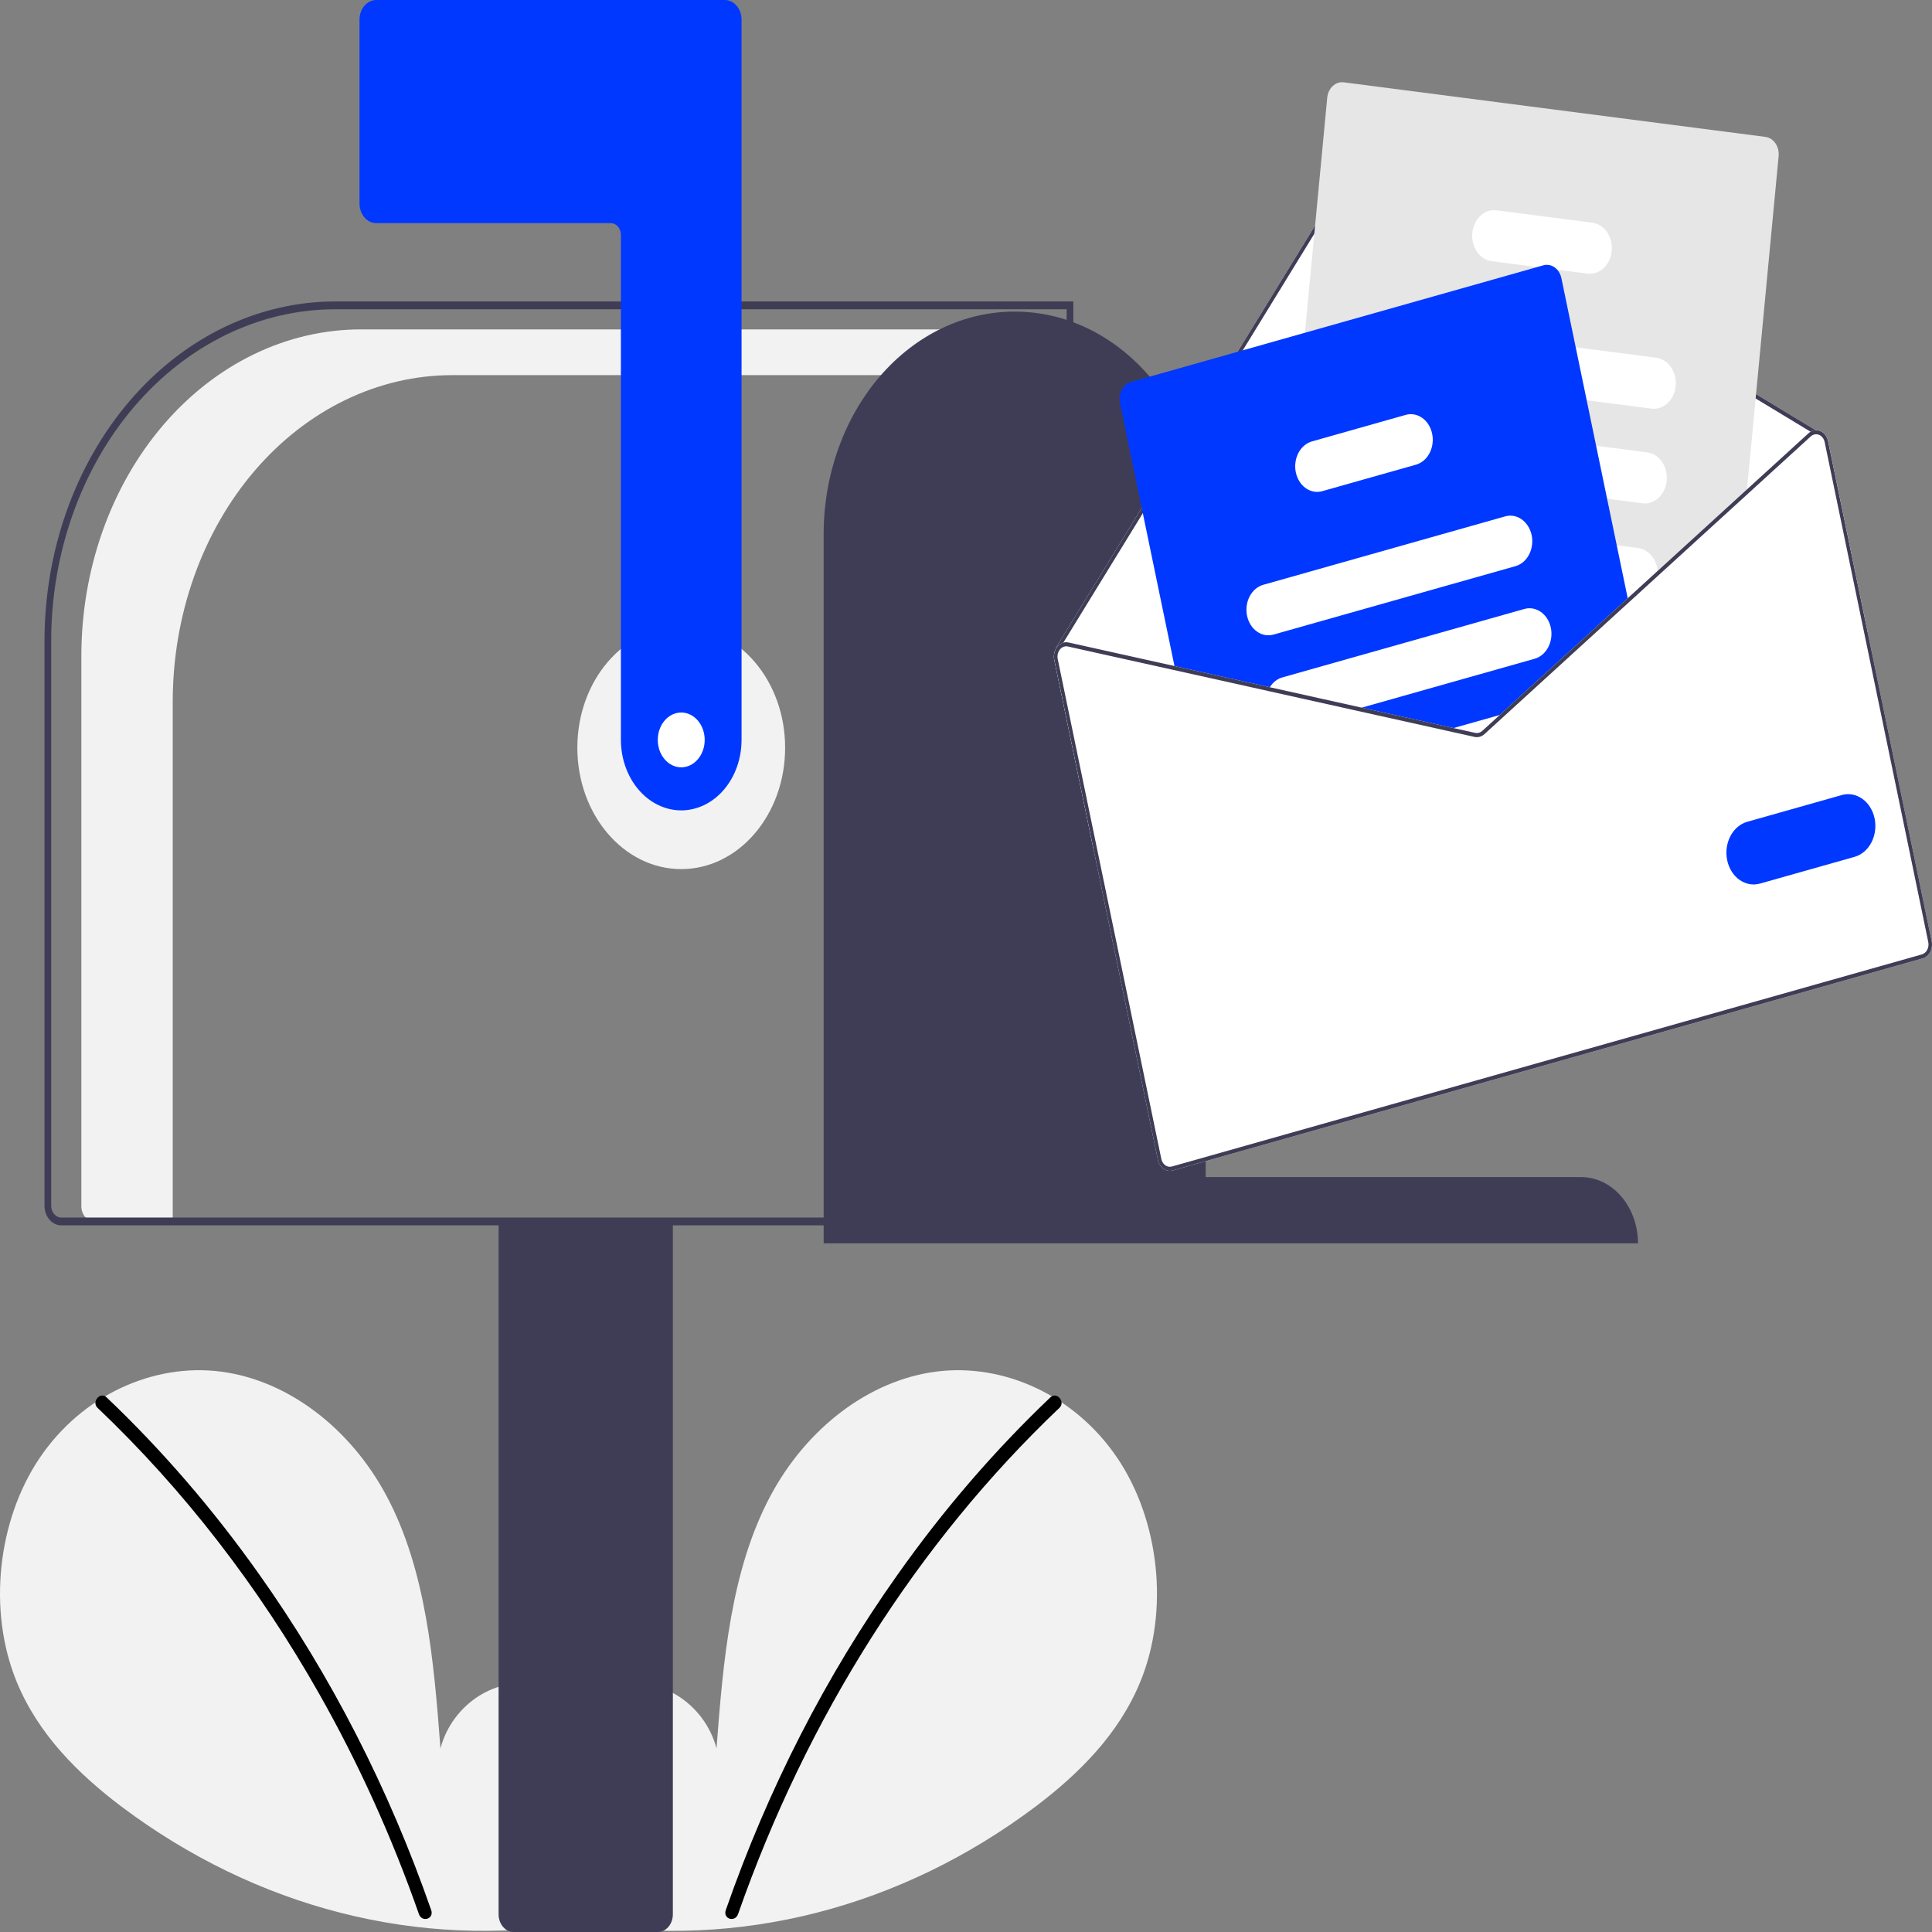 <svg width="200" height="200" viewBox="0 0 200 200" fill="none" xmlns="http://www.w3.org/2000/svg">
<rect x="0" y="0" width="200" height="200" fill="#808080" stroke="none"/>
<g clip-path="url(#clip0)">
<path d="M58.776 197.913C61.987 194.744 63.937 189.737 63.425 184.863C62.914 179.99 59.746 175.509 55.638 174.474C51.529 173.439 46.845 176.304 45.597 180.993C44.91 171.953 44.118 162.534 40.004 154.836C36.279 147.865 29.826 142.878 22.834 141.985C15.841 141.093 8.478 144.463 4.117 150.911C-0.245 157.358 -1.312 166.732 1.742 174.135C3.992 179.588 8.138 183.646 12.481 186.948C26.517 197.527 43.35 201.829 59.885 199.062" fill="#F2F2F2"/>
<path d="M11.032 144.651C16.802 150.141 22.095 156.281 26.835 162.983C34.254 173.435 40.257 185.154 44.636 197.731C44.956 198.649 43.681 199.048 43.364 198.141C40.579 190.189 37.134 182.575 33.078 175.408C26.754 164.212 19.005 154.208 10.099 145.74C9.441 145.114 10.379 144.029 11.032 144.651V144.651Z" fill="black"/>
<path d="M60.994 197.913C57.783 194.744 55.833 189.737 56.344 184.863C56.856 179.99 60.023 175.509 64.132 174.474C68.241 173.439 72.925 176.304 74.173 180.993C74.86 171.953 75.651 162.534 79.766 154.836C83.491 147.865 89.944 142.878 96.936 141.985C103.929 141.093 111.292 144.463 115.653 150.911C120.014 157.358 121.082 166.732 118.028 174.135C115.778 179.588 111.632 183.646 107.289 186.948C93.253 197.527 76.419 201.829 59.885 199.062" fill="#F2F2F2"/>
<path d="M108.738 144.651C102.968 150.141 97.674 156.281 92.934 162.983C85.516 173.435 79.513 185.154 75.134 197.731C74.814 198.649 76.089 199.048 76.406 198.141C83.57 177.7 95.007 159.684 109.671 145.74C110.329 145.114 109.391 144.029 108.738 144.651V144.651Z" fill="black"/>
<path d="M70.521 89.969C76.461 89.969 81.276 84.345 81.276 77.406C81.276 70.468 76.461 64.843 70.521 64.843C64.582 64.843 59.767 70.468 59.767 77.406C59.767 84.345 64.582 89.969 70.521 89.969Z" fill="#F2F2F2"/>
<path d="M37.362 34.099H111.458V38.834H46.821C43.02 38.834 39.257 39.709 35.746 41.408C32.235 43.107 29.045 45.597 26.357 48.736C23.67 51.875 21.538 55.602 20.084 59.704C18.63 63.806 17.881 68.202 17.881 72.641V126.444H9.773C9.415 126.444 9.071 126.278 8.818 125.982C8.564 125.686 8.422 125.284 8.422 124.865V67.906C8.422 63.466 9.171 59.07 10.625 54.968C12.079 50.867 14.211 47.14 16.898 44C19.586 40.861 22.776 38.371 26.287 36.672C29.798 34.973 33.561 34.099 37.362 34.099Z" fill="#F2F2F2"/>
<path d="M51.614 198.176V126.241H69.654V198.176C69.653 198.66 69.489 199.123 69.196 199.465C68.903 199.807 68.507 200 68.093 200H53.175C52.761 200 52.364 199.807 52.072 199.465C51.779 199.123 51.614 198.66 51.614 198.176Z" fill="#3F3D56"/>
<path d="M4.606 124.823V66.329C4.615 57.017 7.785 48.09 13.422 41.505C19.058 34.92 26.701 31.217 34.672 31.206H111.111V126.849H6.341C5.881 126.849 5.44 126.635 5.115 126.255C4.789 125.875 4.606 125.36 4.606 124.823ZM110.417 32.017H34.672C26.885 32.027 19.419 35.645 13.912 42.078C8.406 48.51 5.309 57.232 5.3 66.329V124.823C5.3 125.145 5.41 125.454 5.605 125.682C5.8 125.91 6.065 126.039 6.341 126.039H110.417V32.017Z" fill="#3F3D56"/>
<path d="M70.521 83.891C68.865 83.888 67.278 83.119 66.108 81.752C64.937 80.384 64.278 78.53 64.276 76.596V24.316C64.276 23.994 64.166 23.685 63.971 23.457C63.776 23.229 63.512 23.101 63.236 23.1H38.951C38.491 23.1 38.05 22.886 37.725 22.506C37.4 22.126 37.217 21.611 37.217 21.074V2.026C37.217 1.489 37.4 0.974 37.725 0.594C38.05 0.214 38.491 0.001 38.951 0H75.031C75.491 0.001 75.932 0.214 76.257 0.594C76.582 0.974 76.765 1.489 76.766 2.026V76.596C76.764 78.53 76.105 80.384 74.935 81.752C73.764 83.119 72.177 83.888 70.521 83.891Z" fill="#0038FF"/>
<path d="M105.038 32.258C110.271 32.245 115.295 34.661 119.003 38.975C122.712 43.289 124.801 49.148 124.812 55.261V121.851H163.667C165.228 121.847 166.727 122.568 167.833 123.854C168.939 125.141 169.562 126.888 169.565 128.712H85.263V55.261C85.274 49.148 87.364 43.289 91.072 38.975C94.781 34.661 99.804 32.245 105.038 32.258Z" fill="#3F3D56"/>
<path d="M109.141 68.316L113.236 88.075L193.333 65.424L189.239 45.664C189.189 45.423 189.088 45.2 188.945 45.016C188.802 44.832 188.622 44.693 188.421 44.613C188.272 44.552 188.115 44.524 187.958 44.531L141.658 16.526C141.387 16.365 141.075 16.321 140.779 16.405C140.482 16.488 140.221 16.692 140.043 16.98L117.729 53.33L109.317 67.037C109.301 67.061 109.291 67.089 109.285 67.118C109.28 67.147 109.28 67.178 109.286 67.207C109.115 67.54 109.063 67.938 109.141 68.316Z" fill="white"/>
<path d="M109.286 67.207C109.29 67.233 109.298 67.257 109.31 67.279C109.322 67.301 109.338 67.32 109.356 67.335C109.378 67.352 109.403 67.364 109.428 67.37C109.454 67.376 109.481 67.376 109.507 67.37C109.549 67.357 109.585 67.327 109.61 67.286L109.639 67.239L110.077 66.523L118.032 53.569L140.339 17.227C140.466 17.022 140.653 16.876 140.864 16.817C141.076 16.757 141.298 16.789 141.492 16.905L187.433 44.693L187.845 44.943C187.862 44.951 187.879 44.958 187.896 44.964C187.927 44.957 187.959 44.953 187.99 44.953C188.034 44.936 188.069 44.901 188.091 44.854C188.102 44.829 188.109 44.802 188.111 44.774C188.113 44.747 188.111 44.719 188.104 44.692C188.097 44.665 188.085 44.64 188.07 44.619C188.055 44.597 188.036 44.58 188.015 44.567L187.958 44.531L141.658 16.526C141.387 16.365 141.075 16.321 140.779 16.405C140.483 16.488 140.222 16.692 140.043 16.98L117.729 53.33L109.317 67.037C109.302 67.061 109.291 67.089 109.286 67.118C109.28 67.147 109.28 67.178 109.286 67.207Z" fill="#3F3D56"/>
<path d="M133.342 69.221L135.124 69.452L148.357 71.165L157.129 72.299L157.647 72.366L168.593 62.379L169.013 61.996L171.598 59.637L180.796 51.246L180.851 50.656L184.123 16.162C184.168 15.687 184.049 15.211 183.794 14.838C183.538 14.465 183.166 14.225 182.76 14.172L139.098 8.521C138.691 8.47 138.284 8.608 137.964 8.906C137.645 9.205 137.44 9.639 137.394 10.114L135.087 34.445L133.807 47.935L132.662 60.003L132.131 65.608L131.977 67.231C131.932 67.706 132.051 68.182 132.307 68.555C132.563 68.928 132.935 69.168 133.342 69.221Z" fill="#E6E6E6"/>
<path d="M145.34 38.986L164.253 41.433L170.96 42.301C171.256 42.339 171.556 42.309 171.842 42.212C172.128 42.115 172.395 41.953 172.628 41.736C172.86 41.518 173.054 41.249 173.198 40.944C173.341 40.639 173.432 40.304 173.465 39.958C173.498 39.612 173.472 39.262 173.389 38.928C173.306 38.594 173.167 38.282 172.981 38.01C172.795 37.739 172.565 37.512 172.304 37.345C172.042 37.177 171.756 37.071 171.46 37.032L163.117 35.953L145.841 33.715C145.243 33.638 144.643 33.842 144.173 34.281C143.703 34.72 143.402 35.36 143.335 36.058C143.269 36.757 143.443 37.458 143.819 38.007C144.195 38.556 144.742 38.908 145.34 38.986Z" fill="white"/>
<path d="M144.263 48.759C144.312 48.77 144.361 48.78 144.41 48.785L166.365 51.627L170.031 52.102C170.629 52.179 171.229 51.976 171.699 51.536C172.169 51.097 172.47 50.457 172.536 49.758C172.602 49.059 172.428 48.358 172.052 47.809C171.676 47.261 171.128 46.909 170.53 46.831L165.23 46.146L147.838 43.895L144.912 43.516C144.326 43.44 143.739 43.633 143.273 44.053C142.807 44.474 142.499 45.09 142.415 45.771C142.331 46.452 142.476 47.145 142.821 47.702C143.166 48.26 143.683 48.639 144.263 48.759V48.759Z" fill="white"/>
<path d="M141.778 57.425C141.958 57.774 142.204 58.07 142.498 58.29C142.792 58.509 143.125 58.647 143.471 58.692L152.47 59.856L168.497 61.93L168.5 61.929L169.013 61.996L171.598 59.637C171.614 59.458 171.614 59.278 171.599 59.098C171.544 58.497 171.315 57.935 170.95 57.505C170.585 57.076 170.106 56.806 169.591 56.738L167.365 56.449L158.533 55.307L152.179 54.484L143.97 53.421C143.55 53.367 143.124 53.451 142.743 53.664C142.361 53.877 142.037 54.211 141.809 54.628C141.581 55.044 141.458 55.527 141.452 56.021C141.447 56.516 141.56 57.002 141.778 57.425L141.778 57.425Z" fill="white"/>
<path d="M154.418 27.039L159.124 27.648L161.202 27.918L164.342 28.323C164.94 28.401 165.54 28.197 166.01 27.758C166.48 27.318 166.781 26.679 166.847 25.98C166.913 25.281 166.739 24.58 166.363 24.031C165.987 23.482 165.439 23.13 164.841 23.053L154.919 21.77C154.321 21.692 153.721 21.896 153.251 22.335C152.781 22.774 152.48 23.413 152.413 24.112C152.347 24.811 152.521 25.512 152.897 26.06C153.272 26.609 153.82 26.961 154.418 27.039V27.039Z" fill="white"/>
<path d="M115.939 41.715L121.676 69.401L131.251 71.528L140.109 73.498L149.613 75.61L152.649 76.285C152.827 76.324 153.01 76.319 153.186 76.269C153.361 76.219 153.526 76.126 153.669 75.997L156.105 73.774L157.647 72.367L168.594 62.379L161.634 28.793C161.565 28.459 161.415 28.155 161.202 27.918C161.015 27.708 160.786 27.557 160.536 27.478C160.286 27.399 160.023 27.394 159.771 27.465L117.075 39.539C116.678 39.652 116.335 39.944 116.122 40.352C115.909 40.761 115.843 41.251 115.939 41.715Z" fill="#0038FF"/>
<path d="M129.094 63.74C129.236 64.422 129.604 65.012 130.118 65.378C130.632 65.744 131.249 65.857 131.833 65.692L156.886 58.607C157.471 58.441 157.975 58.011 158.288 57.411C158.601 56.811 158.698 56.091 158.558 55.407C158.551 55.374 158.543 55.34 158.533 55.307C158.373 54.649 158.001 54.088 157.495 53.743C156.989 53.397 156.388 53.294 155.818 53.455L130.766 60.54C130.181 60.706 129.677 61.136 129.363 61.736C129.05 62.336 128.953 63.056 129.094 63.74Z" fill="white"/>
<path d="M131.251 71.528L140.109 73.498L158.872 68.192C159.457 68.026 159.962 67.596 160.275 66.996C160.589 66.396 160.685 65.675 160.544 64.992C160.402 64.309 160.034 63.719 159.52 63.353C159.006 62.987 158.389 62.874 157.804 63.039L132.752 70.124C132.228 70.271 131.767 70.632 131.452 71.142C131.376 71.264 131.309 71.393 131.251 71.528Z" fill="white"/>
<path d="M149.613 75.609L152.649 76.284C152.827 76.324 153.01 76.318 153.186 76.269C153.361 76.219 153.526 76.126 153.669 75.996L156.105 73.773L149.613 75.609Z" fill="white"/>
<path d="M134.142 48.894C134.284 49.577 134.652 50.166 135.166 50.532C135.68 50.898 136.297 51.011 136.881 50.846L146.585 48.102C147.169 47.936 147.674 47.506 147.987 46.906C148.3 46.306 148.397 45.586 148.256 44.903C148.181 44.535 148.038 44.192 147.838 43.895C147.57 43.494 147.208 43.191 146.797 43.024C146.385 42.856 145.941 42.831 145.517 42.95L135.814 45.694C135.229 45.859 134.724 46.289 134.411 46.89C134.097 47.49 134.001 48.211 134.142 48.894V48.894Z" fill="white"/>
<path d="M140.108 73.498L149.613 75.611L152.649 76.286C152.827 76.325 153.009 76.319 153.185 76.269C153.361 76.22 153.525 76.127 153.668 75.998L156.106 73.774L155.251 74.016L153.445 75.662C153.343 75.755 153.225 75.821 153.1 75.856C152.974 75.892 152.844 75.896 152.717 75.868L150.469 75.369L140.964 73.256L140.108 73.498ZM168.5 61.932L168.592 62.378L169.014 61.995L168.5 61.932ZM140.108 73.498L149.613 75.611L152.649 76.286C152.827 76.325 153.009 76.319 153.185 76.269C153.361 76.22 153.525 76.127 153.668 75.998L156.106 73.774L155.251 74.016L153.445 75.662C153.343 75.755 153.225 75.821 153.1 75.856C152.974 75.892 152.844 75.896 152.717 75.868L150.469 75.369L140.964 73.256L140.108 73.498ZM140.108 73.498L149.613 75.611L152.649 76.286C152.827 76.325 153.009 76.319 153.185 76.269C153.361 76.22 153.525 76.127 153.668 75.998L156.106 73.774L155.251 74.016L153.445 75.662C153.343 75.755 153.225 75.821 153.1 75.856C152.974 75.892 152.844 75.896 152.717 75.868L150.469 75.369L140.964 73.256L140.108 73.498ZM109.141 68.316L119.866 120.072C119.946 120.455 120.152 120.785 120.44 120.99C120.728 121.195 121.073 121.258 121.401 121.166L199.028 99.213C199.355 99.121 199.638 98.88 199.813 98.544C199.989 98.208 200.043 97.804 199.964 97.421L189.239 45.664C189.189 45.423 189.088 45.2 188.945 45.016C188.802 44.832 188.622 44.693 188.421 44.613C188.272 44.552 188.115 44.524 187.958 44.531C187.775 44.538 187.595 44.593 187.433 44.693C187.358 44.734 187.287 44.786 187.222 44.846L180.851 50.657L171.599 59.1L168.499 61.929L168.5 61.932L168.497 61.932L157.13 72.298L155.251 74.016L153.445 75.662C153.343 75.755 153.225 75.821 153.1 75.856C152.974 75.892 152.844 75.896 152.717 75.868L150.469 75.369L140.964 73.256L131.451 71.142L110.614 66.51C110.436 66.469 110.253 66.473 110.077 66.523C109.84 66.591 109.625 66.737 109.457 66.943C109.392 67.024 109.335 67.113 109.286 67.207C109.115 67.54 109.063 67.938 109.141 68.316ZM140.108 73.498L149.613 75.611L152.649 76.286C152.827 76.325 153.009 76.319 153.185 76.269C153.361 76.22 153.525 76.127 153.668 75.998L156.106 73.774L155.251 74.016L153.445 75.662C153.343 75.755 153.225 75.821 153.1 75.856C152.974 75.892 152.844 75.896 152.717 75.868L150.469 75.369L140.964 73.256L140.108 73.498ZM140.108 73.498L149.613 75.611L152.649 76.286C152.827 76.325 153.009 76.319 153.185 76.269C153.361 76.22 153.525 76.127 153.668 75.998L156.106 73.774L155.251 74.016L153.445 75.662C153.343 75.755 153.225 75.821 153.1 75.856C152.974 75.892 152.844 75.896 152.717 75.868L150.469 75.369L140.964 73.256L140.108 73.498ZM140.108 73.498L149.613 75.611L152.649 76.286C152.827 76.325 153.009 76.319 153.185 76.269C153.361 76.22 153.525 76.127 153.668 75.998L156.106 73.774L155.251 74.016L153.445 75.662C153.343 75.755 153.225 75.821 153.1 75.856C152.974 75.892 152.844 75.896 152.717 75.868L150.469 75.369L140.964 73.256L140.108 73.498Z" fill="white"/>
<path d="M140.108 73.498L149.613 75.611L152.649 76.286C152.827 76.325 153.009 76.319 153.185 76.269C153.361 76.22 153.525 76.127 153.668 75.998L156.106 73.774L155.251 74.016L153.445 75.662C153.343 75.755 153.225 75.821 153.1 75.856C152.974 75.892 152.844 75.896 152.717 75.868L150.469 75.369L140.964 73.256L140.108 73.498ZM168.5 61.932L168.592 62.378L169.014 61.995L168.5 61.932ZM140.108 73.498L149.613 75.611L152.649 76.286C152.827 76.325 153.009 76.319 153.185 76.269C153.361 76.22 153.525 76.127 153.668 75.998L156.106 73.774L155.251 74.016L153.445 75.662C153.343 75.755 153.225 75.821 153.1 75.856C152.974 75.892 152.844 75.896 152.717 75.868L150.469 75.369L140.964 73.256L140.108 73.498ZM140.108 73.498L149.613 75.611L152.649 76.286C152.827 76.325 153.009 76.319 153.185 76.269C153.361 76.22 153.525 76.127 153.668 75.998L156.106 73.774L155.251 74.016L153.445 75.662C153.343 75.755 153.225 75.821 153.1 75.856C152.974 75.892 152.844 75.896 152.717 75.868L150.469 75.369L140.964 73.256L140.108 73.498ZM109.639 67.239L109.686 67.28C109.694 67.265 109.708 67.252 109.718 67.236C109.823 67.108 109.954 67.013 110.099 66.958C110.243 66.904 110.397 66.892 110.546 66.925L131.252 71.526L140.108 73.498L149.613 75.611L152.649 76.286C152.827 76.325 153.009 76.319 153.185 76.269C153.361 76.22 153.525 76.127 153.668 75.998L156.106 73.774L155.251 74.016L153.445 75.662C153.343 75.755 153.225 75.821 153.1 75.856C152.974 75.892 152.844 75.896 152.717 75.868L150.469 75.369L140.964 73.256L131.451 71.142L110.614 66.51C110.436 66.469 110.253 66.473 110.077 66.523L109.639 67.239ZM109.141 68.316L119.866 120.072C119.946 120.455 120.152 120.785 120.44 120.99C120.728 121.195 121.073 121.258 121.401 121.166L199.028 99.213C199.355 99.121 199.638 98.88 199.813 98.544C199.989 98.208 200.043 97.804 199.964 97.421L189.239 45.664C189.189 45.423 189.088 45.2 188.945 45.016C188.802 44.832 188.622 44.693 188.421 44.613C188.272 44.552 188.115 44.524 187.958 44.531C187.775 44.538 187.595 44.593 187.433 44.693C187.358 44.734 187.287 44.786 187.222 44.846L180.851 50.657L171.599 59.1L168.499 61.929L168.5 61.932L168.497 61.932L157.13 72.298L155.251 74.016L153.445 75.662C153.343 75.755 153.225 75.821 153.1 75.856C152.974 75.892 152.844 75.896 152.717 75.868L150.469 75.369L140.964 73.256L131.451 71.142L110.614 66.51C110.436 66.469 110.253 66.473 110.077 66.523C109.84 66.591 109.625 66.737 109.457 66.943C109.392 67.024 109.335 67.113 109.286 67.207C109.115 67.54 109.063 67.938 109.141 68.316ZM109.495 68.216C109.463 68.063 109.461 67.904 109.489 67.751C109.516 67.597 109.573 67.453 109.655 67.328C109.662 67.309 109.673 67.293 109.686 67.28C109.694 67.265 109.708 67.252 109.718 67.236C109.823 67.108 109.954 67.013 110.099 66.958C110.243 66.904 110.397 66.892 110.546 66.925L131.252 71.526L140.108 73.498L149.613 75.611L152.649 76.286C152.827 76.325 153.009 76.319 153.185 76.269C153.361 76.22 153.525 76.127 153.668 75.998L156.106 73.774L157.648 72.367L168.592 62.378L169.014 61.995L171.597 59.638L180.797 51.245L187.448 45.177C187.549 45.085 187.666 45.019 187.79 44.984C187.825 44.974 187.86 44.967 187.896 44.964C187.927 44.957 187.959 44.954 187.99 44.953C188.097 44.952 188.202 44.972 188.303 45.013C188.446 45.071 188.575 45.17 188.677 45.301C188.779 45.433 188.851 45.592 188.888 45.764L199.613 97.521C199.641 97.656 199.646 97.797 199.628 97.935C199.61 98.073 199.568 98.205 199.506 98.324C199.444 98.444 199.362 98.547 199.265 98.629C199.169 98.712 199.059 98.771 198.943 98.803L121.316 120.756C121.081 120.822 120.834 120.776 120.629 120.629C120.424 120.482 120.277 120.246 120.22 119.972L109.495 68.216ZM140.108 73.498L149.613 75.611L152.649 76.286C152.827 76.325 153.009 76.319 153.185 76.269C153.361 76.22 153.525 76.127 153.668 75.998L156.106 73.774L155.251 74.016L153.445 75.662C153.343 75.755 153.225 75.821 153.1 75.856C152.974 75.892 152.844 75.896 152.717 75.868L150.469 75.369L140.964 73.256L140.108 73.498ZM140.108 73.498L149.613 75.611L152.649 76.286C152.827 76.325 153.009 76.319 153.185 76.269C153.361 76.22 153.525 76.127 153.668 75.998L156.106 73.774L155.251 74.016L153.445 75.662C153.343 75.755 153.225 75.821 153.1 75.856C152.974 75.892 152.844 75.896 152.717 75.868L150.469 75.369L140.964 73.256L140.108 73.498ZM140.108 73.498L149.613 75.611L152.649 76.286C152.827 76.325 153.009 76.319 153.185 76.269C153.361 76.22 153.525 76.127 153.668 75.998L156.106 73.774L155.251 74.016L153.445 75.662C153.343 75.755 153.225 75.821 153.1 75.856C152.974 75.892 152.844 75.896 152.717 75.868L150.469 75.369L140.964 73.256L140.108 73.498Z" fill="#3F3D56"/>
<path d="M178.796 89.044C178.621 88.196 178.741 87.302 179.13 86.557C179.519 85.812 180.145 85.278 180.871 85.072L190.668 82.302C191.393 82.1 192.157 82.242 192.793 82.697C193.428 83.151 193.884 83.882 194.059 84.728C194.234 85.574 194.116 86.467 193.728 87.211C193.341 87.955 192.718 88.49 191.994 88.698L182.196 91.468C181.47 91.673 180.705 91.532 180.067 91.078C179.43 90.623 178.972 89.892 178.796 89.044Z" fill="#0038FF"/>
<path d="M70.521 79.433C71.862 79.433 72.95 78.162 72.95 76.596C72.95 75.029 71.862 73.759 70.521 73.759C69.18 73.759 68.093 75.029 68.093 76.596C68.093 78.162 69.18 79.433 70.521 79.433Z" fill="white"/>
</g>
<defs>
<clipPath id="clip0">
<rect width="200" height="200" fill="white"/>
</clipPath>
</defs>
</svg>
